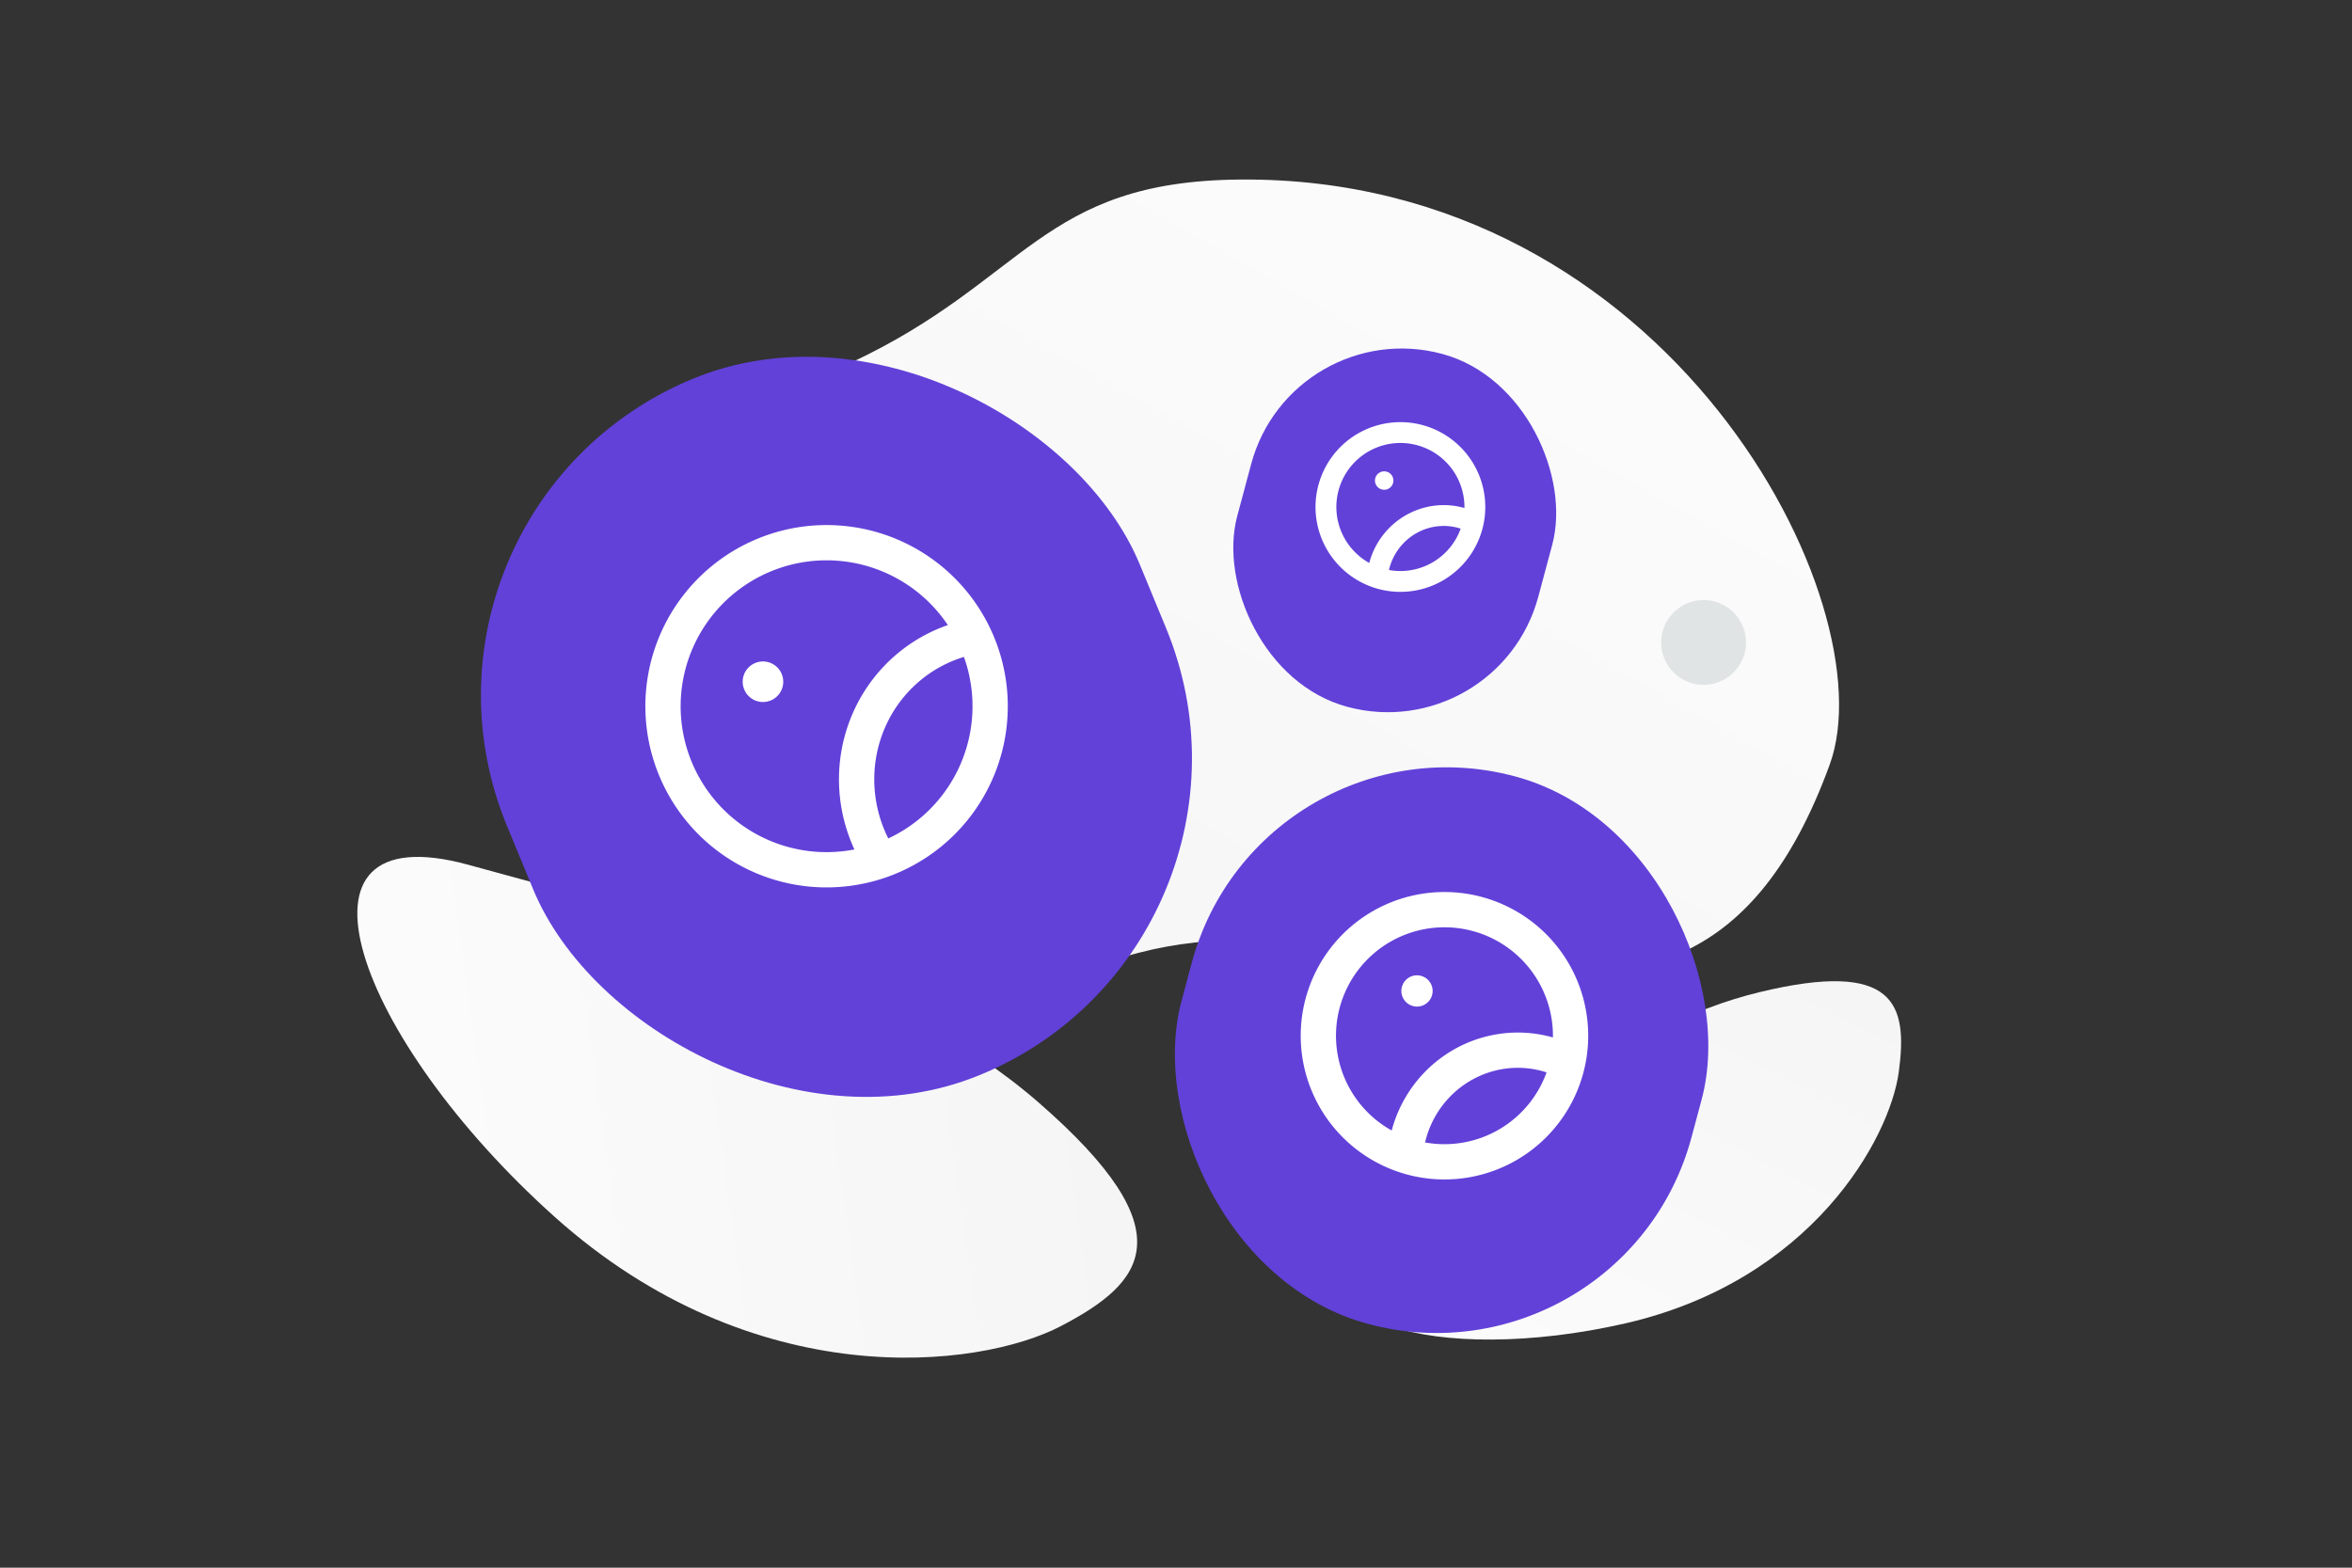 <svg width="900" height="600" viewBox="0 0 900 600" fill="none" xmlns="http://www.w3.org/2000/svg"><rect x="0" y="0" width="900" height="600" fill="#333333" stroke="none"/><g clip-path="url(#a)"><path fill="transparent" d="M0 0h900v600H0z"/><path d="M700.153 292.613c22.341-61.309-60.985-225.129-225.472-223.897-76.502.576-81.599 38.595-149.241 70.174-40.318 18.821-92.359 26.498-117.59 64.005-21.787 32.371-26.752 72.778-15.389 103.497 25.554 69.087 99.914 133.687 211.591 71.043 111.676-62.644 238.464 73.291 296.101-84.822z" fill="url(#b)"/><path d="M528.968 470.065c45.683-37.582 92.95-77.87 144.022-90.266 52.682-12.799 57.01 4.949 53.597 30.407-3.412 25.458-33.211 79.959-104.812 96.326-71.62 16.372-135.555-1.293-92.807-36.467z" fill="url(#c)"/><path d="M179.13 330.961c79.461 21.707 163.272 43.038 218.437 91.124 56.918 49.593 40.223 68.786 8.539 85.381-31.684 16.596-117.603 26.552-193.792-41.678-76.21-68.248-107.548-155.133-33.184-134.827z" fill="url(#d)"/><circle cx="651.885" cy="245.885" r="16.236" transform="rotate(75 651.885 245.885)" fill="#E1E4E5"/><rect x="144" y="194.955" width="262.01" height="288.211" rx="131.005" transform="rotate(-22.426 144 194.955)" fill="#6241d9"/><circle cx="291.951" cy="260.92" r="7.763" transform="rotate(-22.426 291.951 260.92)" fill="#fff"/><path d="M370.043 244.099a56.424 56.424 0 0 0-7.709 2.473c-15.1 6.105-26.721 18.626-31.791 34.255-5.069 15.628-3.078 32.791 5.449 46.951" stroke="#fff" stroke-width="13.5" stroke-linecap="round" stroke-linejoin="round"/><path clip-rule="evenodd" d="M374.15 246.418v0a62.594 62.594 0 0 1-.06 47.906 62.594 62.594 0 0 1-33.92 33.83v0a62.587 62.587 0 0 1-81.735-33.98v0a62.59 62.59 0 0 1 33.979-81.735v0a62.59 62.59 0 0 1 81.736 33.979z" stroke="#fff" stroke-width="13.5" stroke-linecap="round" stroke-linejoin="round"/><rect x="482.154" y="271" width="202" height="216.963" rx="101" transform="rotate(15 482.154 271)" fill="#6241d9"/><circle cx="542.217" cy="379.264" r="5.985" transform="rotate(15 542.217 379.264)" fill="#fff"/><path d="M597.91 405.555a43.316 43.316 0 0 0-5.878-2.098c-12.106-3.338-25.087-1.116-35.514 6.077-10.426 7.193-17.248 18.634-18.663 31.299" stroke="#fff" stroke-width="13.5" stroke-linecap="round" stroke-linejoin="round"/><path clip-rule="evenodd" d="M599.338 408.899v0a48.254 48.254 0 0 1-59.101 34.121v0a48.253 48.253 0 0 1-34.121-59.1v0a48.258 48.258 0 0 1 22.482-29.303 48.255 48.255 0 0 1 36.618-4.819v0a48.25 48.25 0 0 1 34.122 59.101z" stroke="#fff" stroke-width="13.5" stroke-linecap="round" stroke-linejoin="round"/><rect x="494.2" y="120" width="119.269" height="139.868" rx="59.634" transform="rotate(15 494.2 120)" fill="#6241d9"/><circle cx="529.663" cy="183.923" r="3.534" transform="rotate(15 529.663 183.923)" fill="#fff"/><path d="M562.547 199.446a25.728 25.728 0 0 0-3.471-1.238c-7.147-1.971-14.812-.659-20.968 3.588-6.157 4.247-10.185 11.002-11.02 18.48" stroke="#fff" stroke-width="7.971" stroke-linecap="round" stroke-linejoin="round"/><path clip-rule="evenodd" d="M563.39 201.421v0a28.493 28.493 0 0 1-34.895 20.146v0a28.488 28.488 0 0 1-20.147-34.895v0a28.49 28.49 0 0 1 34.895-20.147v0a28.494 28.494 0 0 1 20.147 34.896z" stroke="#fff" stroke-width="7.971" stroke-linecap="round" stroke-linejoin="round"/></g><defs><linearGradient id="b" x1="668.124" y1="-125.348" x2="127.355" y2="833.857" gradientUnits="userSpaceOnUse"><stop stop-color="#fff"/><stop offset="1" stop-color="#EEE"/></linearGradient><linearGradient id="c" x1="525.181" y1="632.605" x2="769.283" y2="157.67" gradientUnits="userSpaceOnUse"><stop stop-color="#fff"/><stop offset="1" stop-color="#EEE"/></linearGradient><linearGradient id="d" x1="-8.684" y1="457.376" x2="727.514" y2="352.906" gradientUnits="userSpaceOnUse"><stop stop-color="#fff"/><stop offset="1" stop-color="#EEE"/></linearGradient><clipPath id="a"><path fill="#fff" d="M0 0h900v600H0z"/></clipPath></defs></svg>